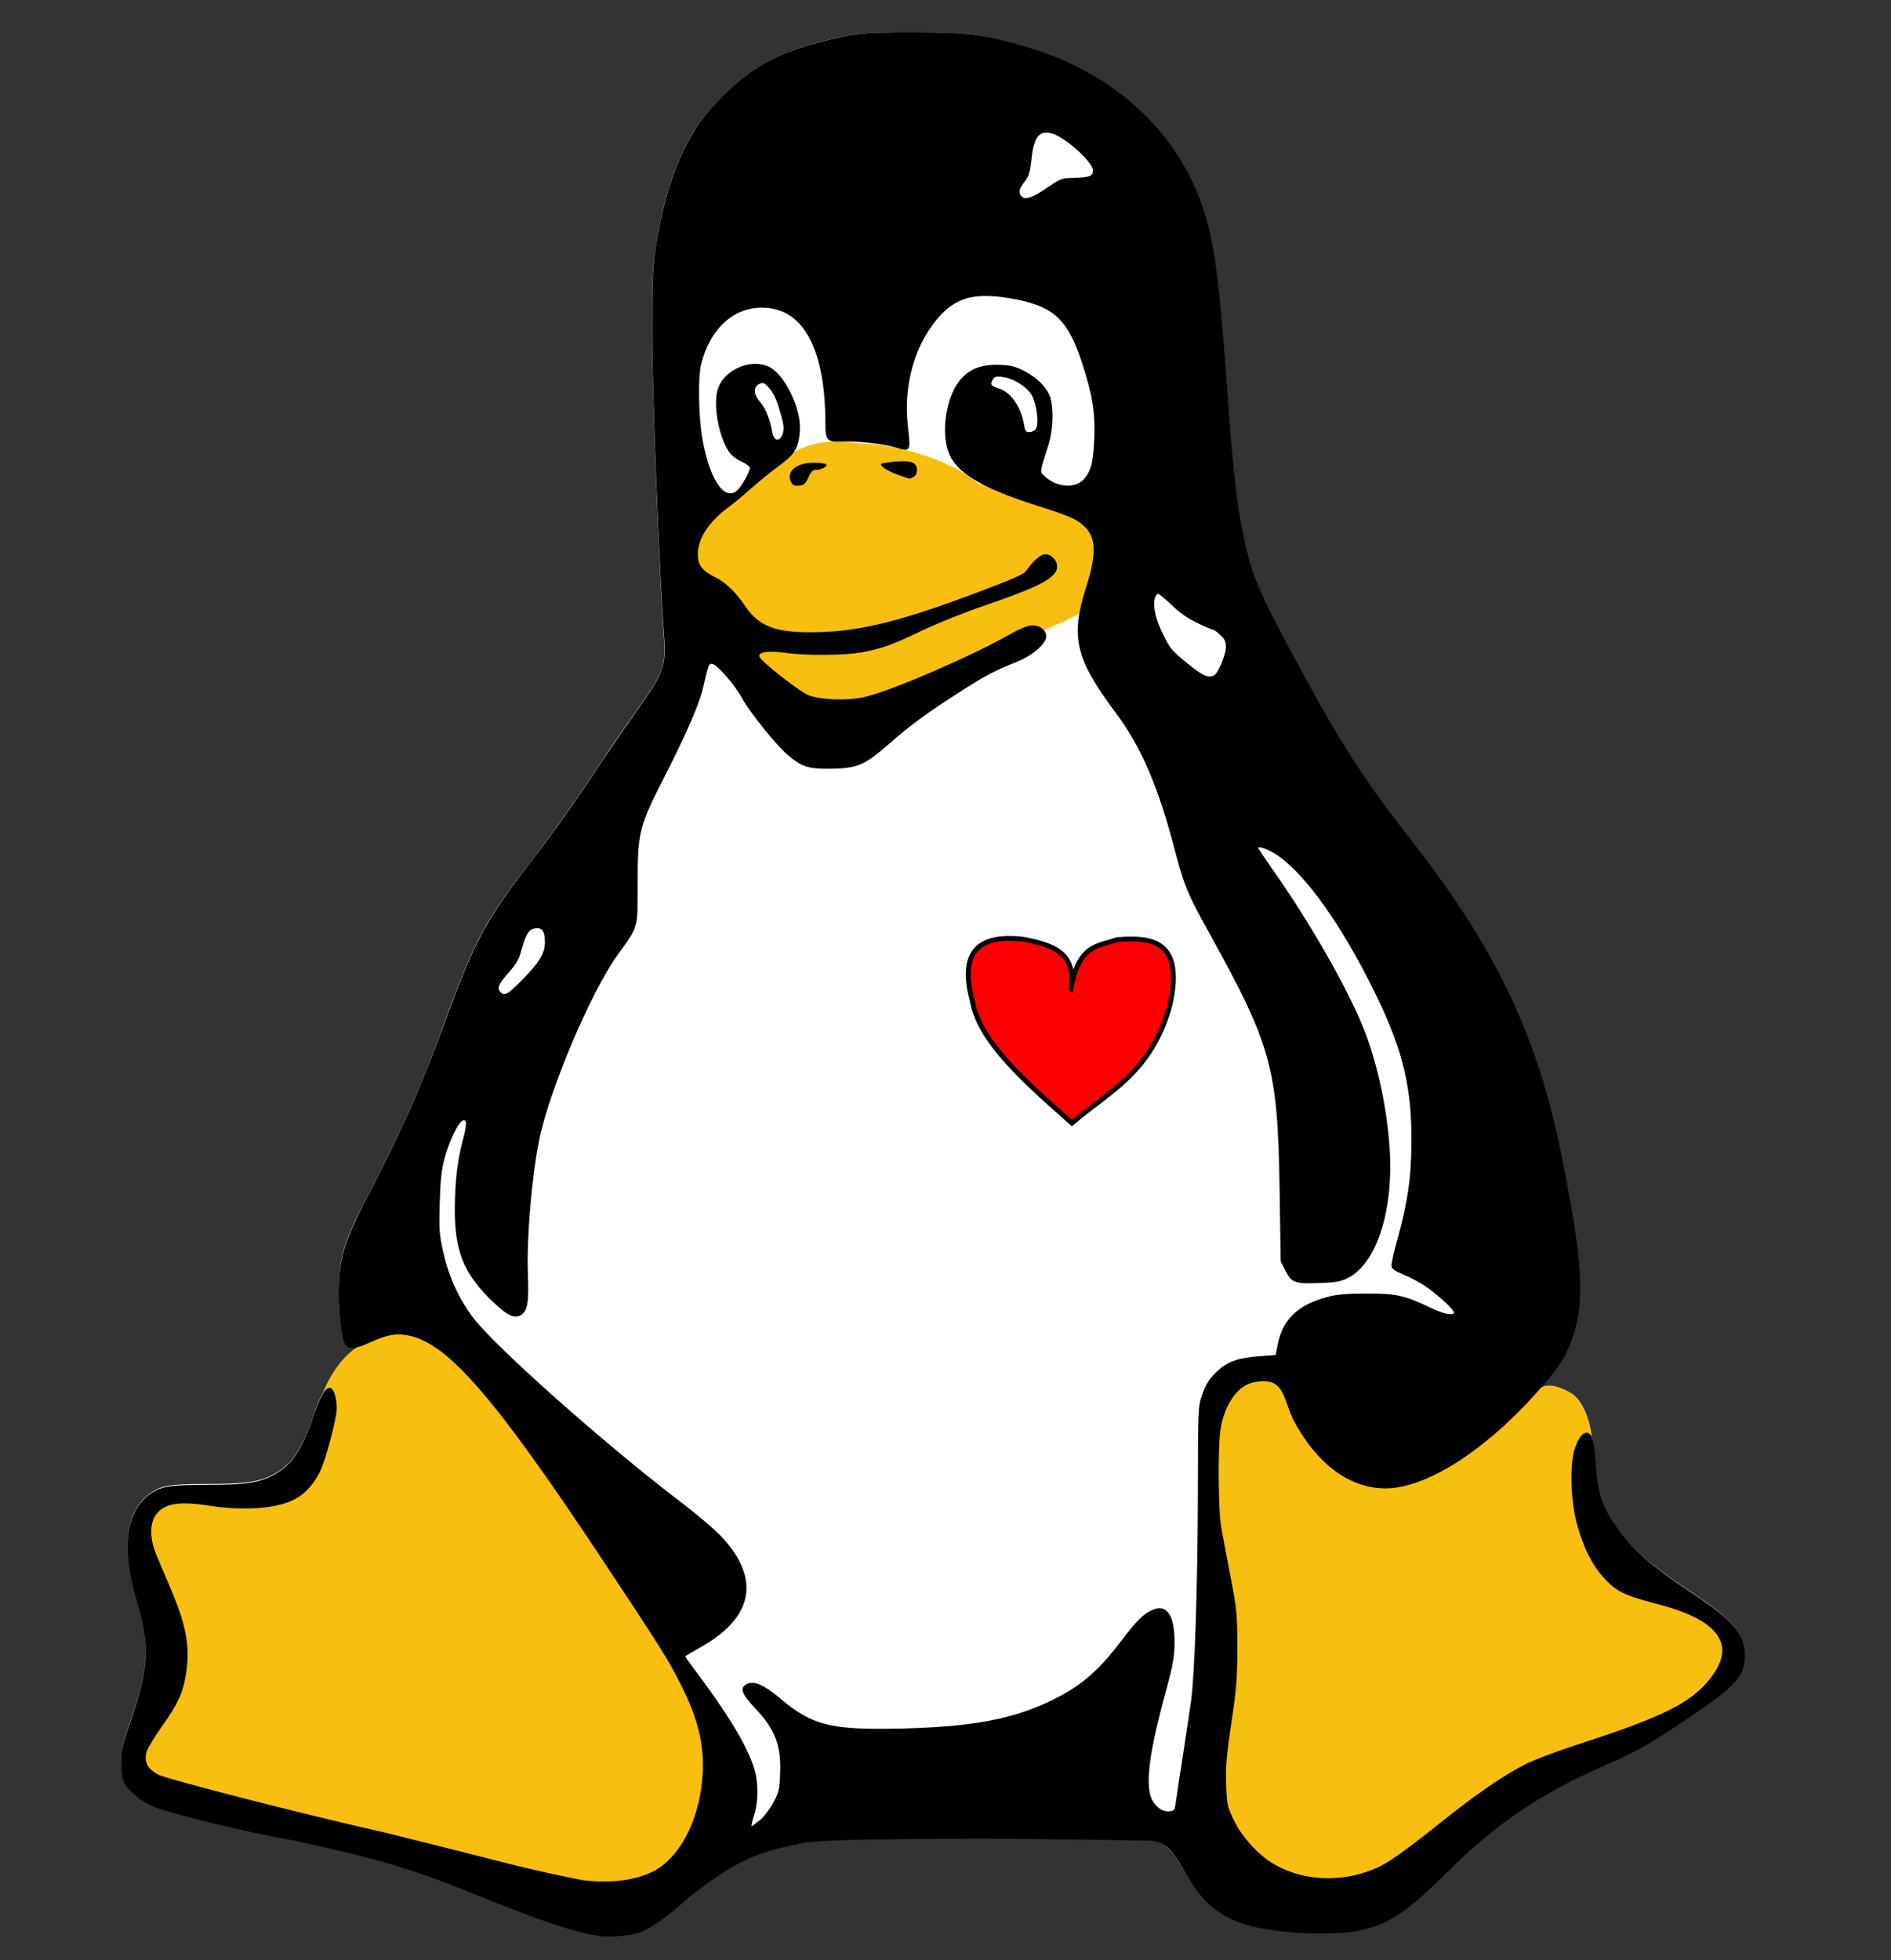 <?xml version="1.0" encoding="UTF-8" standalone="no"?>
<!-- Generator: Adobe Illustrator 16.0.0, SVG Export Plug-In . SVG Version: 6.00 Build 0)  -->

<svg
   xmlns:dc="http://purl.org/dc/elements/1.1/"
   xmlns:cc="http://creativecommons.org/ns#"
   xmlns:rdf="http://www.w3.org/1999/02/22-rdf-syntax-ns#"
   xmlns:svg="http://www.w3.org/2000/svg"
   xmlns="http://www.w3.org/2000/svg"
   xmlns:sodipodi="http://sodipodi.sourceforge.net/DTD/sodipodi-0.dtd"
   xmlns:inkscape="http://www.inkscape.org/namespaces/inkscape"
   version="1.1"
   id="Layer_1"
   x="0px"
   y="0px"
   width="389.728px"
   height="403.946px"
   viewBox="0 0 389.728 403.946"
   enable-background="new 0 0 389.728 403.946"
   xml:space="preserve"
   sodipodi:docname="linux.svg"
   inkscape:version="0.92.2 (5c3e80d, 2017-08-06)"><rect x="0" y="0" width="389.728" height="403.946" fill="#333333" stroke="none"/><defs
     id="defs8784" /><sodipodi:namedview
     pagecolor="#ffffff"
     bordercolor="#666666"
     borderopacity="1"
     objecttolerance="10"
     gridtolerance="10"
     guidetolerance="10"
     inkscape:pageopacity="0"
     inkscape:pageshadow="2"
     inkscape:window-width="1280"
     inkscape:window-height="697"
     id="namedview8782"
     showgrid="false"
     inkscape:zoom="1.3513272"
     inkscape:cx="192.2395"
     inkscape:cy="201.10551"
     inkscape:window-x="-8"
     inkscape:window-y="-8"
     inkscape:window-maximized="1"
     inkscape:current-layer="Layer_1" /><path
     fill="#FFFFFF"
     d="M188.345,6.737c-10.721,0-12.518,0.133-19.643,1.998c-8.789,2.33-13.916,5.26-19.907,11.319  c-3.063,2.996-4.593,4.926-6.059,7.39c-3.662,6.325-6.059,13.516-7.524,23.236c-0.799,4.727-0.866,6.458-0.799,18.176  c0,12.317,1.466,49.869,2.331,61.122c0.599,7.457,0.333,8.255-5.927,16.977c-2.197,3.062-5.259,7.524-6.791,9.92  c-4.194,6.458-10.119,14.781-14.979,21.173c-8.989,11.585-11.252,15.847-16.913,31.227c-5.46,15.046-8.789,22.503-16.845,38.15  c-4.128,7.857-5.193,11.187-5.393,16.777c-0.267,4.795,0.398,11.453,1.132,12.649c0.599,0.801,1.331,1,2.795,0.6  c-0.199,0.201-0.332,0.334-0.464,0.4c-2.331,1.532-4.994,4.794-6.659,8.92c-0.067,0.066-0.067,0.199-0.132,0.268  c-0.6,0.932-1.266,2.53-2.065,4.993c-2.396,6.791-4.394,9.788-7.99,11.719c-3.062,1.663-5.793,2.062-13.782,2.062  c-8.255,0-10.053,0.4-12.516,2.53c-4.395,3.729-5.06,11.119-2.064,21.373c2.73,9.254,2.596,13.516-0.933,23.902  c-1.93,5.725-2.197,6.924-2.197,9.387c0,1.864,0.2,3.262,0.599,4.129c0.865,1.798,3.596,3.996,6.259,5.126  c2.995,1.132,18.043,4.86,28.829,6.99c16.711,3.396,22.704,5.194,38.217,11.386c13.782,5.46,19.642,7.459,24.302,8.191  c2.197,0.331,6.725-0.066,8.789-0.867c2.463-0.866,4.794-2.463,9.92-6.791c9.055-7.59,13.982-9.986,24.103-11.585  c3.795-0.6,7.257-0.666,36.219-0.666c17.579,0,33.091,0.133,34.49,0.332c3.262,0.4,4.526,1.466,7.257,6.26  c4.194,7.523,9.321,10.852,18.644,12.251c4.393,0.666,11.916,0.732,15.381,0.199c7.588-1.267,11.385-3.529,19.973-12.118  c9.987-10.053,19.31-16.379,32.426-22.104c6.656-2.93,9.652-4.593,17.512-9.92c9.652-6.526,11.517-8.591,11.517-12.851  c0-4.46-2.397-7.258-11.253-13.115c-8.455-5.595-12.251-8.989-15.778-14.184c-2.464-3.66-3.33-6.457-3.662-11.917  c-0.133-2.53-0.398-4.262-0.732-5.325c-0.334-3.795-1.864-8.123-4.593-9.522c-3.797-1.997-5.128-1.397-6.393-0.599  c4.261-4.795,5.658-7.057,7.058-11.186c2.464-7.324,1.931-15.515-2.33-36.819c-4.927-24.769-13.315-42.479-30.628-64.717  c-10.985-14.182-15.446-21.24-26.164-41.346c-5.326-10.054-6.858-13.517-8.124-18.909c-1.865-7.79-2.729-14.781-4.127-34.688  c-1.333-18.577-2.264-26.234-3.995-32.692c-4.594-17.577-18.376-30.893-37.616-36.419C202.925,7.203,199.397,6.736,188.345,6.737  L188.345,6.737z"
     id="path8765" /><g
     transform="translate(-200.84,-238.943)"
     id="g8773"><path
       fill="#F8BF11"
       d="M430.072,355.547c0,9.286-11.063,11.247-16.429,14.577c-4.994,4.625-33.741,17.686-41.363,17.686   c-12.247-2.589-27.156-20.867-29.079-33.002c0-7.066,8.989-12.727,14.021-17.352c4.994-4.625,10.766-8.99,20.608-7.141   c7.622,0,19.534,3.625,24.529,8.25C412.351,341.894,430.072,344.04,430.072,355.547z"
       id="path8767" /><path
       fill="#F8BF11"
       d="M228.652,603.693c11.377,5.181,37.886,11.804,47.209,12.913c6.253,2.59,47.542,12.209,57.051,12.209   c14.096-9.988,16.427-25.122,12.469-40.439c-17.575-28.376-31.152-65.56-64.008-78.362c-3.292,1.629-5.994,6.031-7.177,6.772   c-2.368,1.515-4.994,4.81-6.66,8.917c-1.738,4.291-3.33,9.545-5.269,17.204c-3.795,7.622-19.294,0.739-29.91,6.29   C228.489,560.922,235.094,589.857,228.652,603.693z"
       id="path8769" /><path
       fill="#F8BF11"
       d="M534.479,560.221c7.104,5.809,18.242,10.137,23.273,19.795c-9.583,11.432-17.834,15.465-29.97,21.236   c-16.647,7.917-27.082,15.354-34.702,20.532c-7.624,6.66-25.308,10.73-33.336,9.621c-5.069-3.331-10.767-43.77-8.918-56.979   c0-7.03-8.62-35.185,5.181-52.353c13.356-2.553,24.826,9.656,33.297,17.981c6.994-4.699,18.059-11.915,26.418-13.726   c2.738-0.63,2.85-3.479,8.583-0.482c2.738,1.443,4.329,5.957,4.627,9.805C529.413,541.869,530.04,555.04,534.479,560.221   L534.479,560.221z"
       id="path8771" /></g><g
     transform="translate(-200.84,-238.943)"
     id="g8779"><g
       transform="matrix(0.556,0,0,0.556,249.668,292.482)"
       id="g8777"><path
         d="M133.894,621.23c-8.389-1.33-18.975-4.659-43.745-14.648c-27.964-11.316-38.683-13.982-68.776-20.637    c-19.376-3.33-46.547-10.323-51.854-12.453c-4.801-1.928-9.787-5.924-11.312-9.188c-0.712-1.464-1.086-4.06-1.086-7.392    c0-4.525,0.482-6.525,3.97-16.845c6.335-18.774,6.643-26.433,1.715-43.075c-5.454-18.444-4.178-31.759,3.683-38.483    c4.441-3.794,7.676-4.46,22.504-4.46c14.408,0,19.275-0.733,24.855-3.794c6.424-3.529,10.04-8.855,14.302-21.108    c2.728-7.924,4.525-11.05,6.255-11.05c1.4,0,2.599,3.46,2.599,7.655c0,3.726-4.196,19.438-6.259,23.5    c-2.197,4.395-5.194,7.79-8.65,9.787c-6.443,3.796-18.862,4.796-32.484,2.731c-8.702-1.395-13.696-1.065-17.024,0.931    c-4.927,2.996-5.733,9.724-2.157,18.047c6.924,16.043,8.249,19.507,9.715,24.899c1.737,6.458,2.017,12.119,0.924,18.843    c-1.085,6.659-2.996,10.852-8.649,18.776c-2.915,4.126-5.586,8.522-5.939,9.854c-0.998,3.597,0.473,6.327,4.441,8.388    c3.37,1.666,51.415,14.115,85.358,21.774c10.453,2.661,29.494,7.323,42.278,10.65c12.851,3.332,26.167,5.993,29.628,6.659    c10.719,1.33,20.641,0,27.496-3.996c9.522-5.989,16.18-19.772,16.979-35.819c0.532-10.586-1.797-20.108-7.989-32.426    c-4.727-9.453-7.058-13.115-29.495-47.003c-39.615-59.658-56.793-79.564-71.44-82.629c-4.727-0.931-7.856-0.401-14.183,2.464    c-6.058,2.729-8.123,2.863-9.587,0.664c-1.4-2.128-2.529-14.047-2.132-22.704c0.468-10.054,2.398-16.045,9.722-30.292    C62.073,320.752,68,307.301,77.918,280.27c10.187-27.698,14.316-35.356,30.361-56.263c8.788-11.384,19.443-26.431,26.966-38.018    c2.864-4.328,8.389-12.383,12.317-17.91c11.187-15.713,11.719-17.178,10.654-30.561c-1.6-20.174-4.263-87.821-4.263-109.925    c-0.068-21.039,0.067-24.235,1.4-32.758c2.73-17.418,6.989-30.486,13.647-41.806c2.529-4.422,5.393-7.917,10.786-13.363    c10.786-10.879,20.108-16.099,35.887-20.227c12.85-3.364,16.113-3.698,35.357-3.681c19.837,0.017,26.164,0.802,40.945,5.049    c34.622,9.947,59.456,33.93,67.781,65.508c3.061,11.651,4.726,25.5,7.123,58.924c2.529,35.754,4.06,48.336,7.457,62.451    c2.262,9.588,4.993,15.914,14.583,33.957c19.308,36.219,27.297,48.871,47.072,74.303c31.158,40.081,46.209,71.907,55.129,116.517    c7.655,38.35,8.59,53.063,4.193,66.315c-2.661,7.989-5.258,11.982-14.381,22.036c-19.177,21.24-40.547,34.557-55.194,34.557    c-13.316,0-25.5-9.054-34.223-25.5c-4.06-9.054-3.529-16.314-15.179-13.716c-5.661,1.529-10.321,8.388-11.72,17.245    c-1.065,6.327-0.863,30.561,0.271,36.617c0.464,2.731,2.06,10.854,3.395,17.98c2.394,12.316,2.527,13.646,2.527,26.298    c0,11.651-0.265,15.18-2.199,27.964c-1.796,11.987-2.13,16.115-1.93,22.637c0.265,7.594,0.399,8.325,2.662,13.05    c2.729,5.993,8.722,12.651,13.913,15.982c11.453,7.325,27.431,7.989,40.88,1.332c3.796-2,9.325-5.993,18.644-13.318    c15.115-12.251,26.368-20.039,34.889-24.37c3.262-1.597,11.121-4.594,17.446-6.659c26.234-8.453,38.216-13.511,44.873-19.04    c7.926-6.46,11.72-13.449,10.321-18.709c-1.796-6.525-9.321-11.186-24.702-15.182c-11.583-3.061-14.381-4.46-19.108-9.652    c-4.193-4.597-7.457-11.188-9.852-19.974c-2.332-8.59-2.666-22.503-0.666-27.964c1.395-3.864,2.796-5.662,4.392-5.662    c1.868,0,2.8,3.262,3.332,11.985c0.664,9.724,2.197,14.848,6.657,21.373c6.325,9.39,13.05,15.446,28.296,25.565    c15.913,10.521,20.308,15.583,20.308,23.637c0,7.659-3.395,11.386-20.707,23.036c-14.18,9.59-19.507,12.651-31.489,17.846    c-23.637,10.319-40.418,21.772-58.461,39.747c-15.446,15.314-22.169,19.976-35.953,21.973c-6.191,0.664-19.709,0.664-27.63-0.666    c-16.78-1.996-25.9-7.989-33.557-21.971c-4.859-8.655-7.126-10.651-12.982-11.321c-2.532,0-30.494-0.664-62.187-0.664    c-52.066,0-58.324,0.664-65.051,1.334c-18.241,3.327-27.23,7.323-43.477,20.641c-9.188,7.989-13.381,10.651-17.844,12.648    c-3.661,1.334-11.852,2-15.779,1.334L133.894,621.23z M193.949,578.288c1.467-1.267,3.664-4.195,4.927-6.525    c1.998-3.731,2.266-4.861,2.464-10.587c0.467-10.521-1.795-16.446-9.255-24.303c-5.126-5.392-5.858-7.722-2.929-9.054    c2.731-1.197,6.191,0.332,12.385,5.525c11.716,9.917,18.64,11.586,44.208,11.05c27.498-0.664,42.48-3.525,57.593-11.119    c9.785-4.928,16.245-10.518,24.435-21.37c5.792-7.594,8.388-10.191,11.651-11.518c5.393-2.267,8.256,2.13,8.123,12.583    c-0.067,4.859-0.599,7.924-2.798,16.047c-5.991,21.637-7.856,33.823-6.191,40.014c0.996,3.597,4.126,6.323,6.991,6.061    c1.998-0.202,2.063-0.334,2.596-4.198c0.269-2.197,1.399-9.65,2.532-16.642c1.065-6.926,2.395-15.915,2.993-19.973    c1.399-10.521,2.466-43.147,2.532-78.568c0.067-30.557,0.067-30.626,1.666-35.288c1.262-3.592,2.394-5.392,4.993-7.989    c4.061-3.993,7.856-5.46,16.446-6.058l5.724-0.467l0.801-4.061c1.928-9.254,7.457-14.514,18.374-17.442    c3.529-0.935,7.058-1.265,14.648-1.265c10.985,0,14.05,0.664,23.967,5.46c4.465,2.13,8.325,2.863,8.325,1.597    c0-1-5.392-6.058-9.724-9.123c-2.258-1.666-6.19-3.796-8.652-4.796c-3.395-1.395-4.661-2.26-4.794-3.262    c-0.134-0.796,0.866-5.258,2.198-9.984c3.859-13.982,5.123-22.841,5.19-36.156c0.137-21.902-3.726-36.417-16.442-60.985    c-11.787-22.772-24.238-39.483-34.09-45.743c-2.865-1.733-6.26-2.93-6.26-2.197c0,0.266,2.397,3.793,5.26,7.921    c13.583,19.243,27.698,43.813,33.691,58.791c4.859,11.985,8.521,28.231,9.655,43.01c1.928,24.236-4.662,44.942-15.98,50.005    c-2.265,1.065-4.794,1.464-10.323,1.596c-8.787,0.336-9.985-0.132-12.316-4.792l-1.664-3.328l-0.399-26.633    c-0.734-45.342-2.865-53.064-26.631-96.01c-7.327-13.181-8.79-16.645-11.919-28.627c-6.393-24.636-12.585-39.084-22.307-52.136    c-14.846-19.84-16.778-28.096-10.852-46.406c3.792-11.918,3.727-18.043-0.267-22.105c-2.93-2.995-5.193-4.061-18.576-8.322    c-20.307-6.458-29.693-12.251-32.292-19.909c-2.597-7.522-0.735-19.773,3.93-25.833c3.327-4.393,7.59-6.258,14.115-6.258    c4.327,0.067,6.058,0.399,9.054,1.731c4.594,2.198,8.254,5.327,10.119,8.855c2,3.794,1.933,12.782-0.132,19.375    c-3.397,10.719-3.263,9.588-0.866,11.718c4.33,3.862,11.186,4.194,14.182,0.599c2.597-3.063,3.395-6.192,3.731-14.981    c0.399-9.587-0.601-15.979-4.529-28.031c-5.392-16.512-10.785-21.306-27.097-23.969c-12.184-1.996-18.843-0.399-24.967,5.926    c-9.59,9.987-14.383,25.9-12.453,41.88c1.067,8.855,0.866,9.254-4.126,7.657c-4.46-1.399-14.249-2.53-19.909-2.331    c-6.06,0.266-6.59-0.266-6.59-7.059c-0.069-27.63-8.39-42.678-23.638-42.545c-10.586,0-19.176,8.058-22.371,20.84    c-1.265,4.994-0.999,19.309,0.4,27.63c2.864,16.378,9.054,24.568,13.914,18.177c1.998-2.73,3.73-6.191,3.73-7.324    c0-0.466-1.532-1.532-3.331-2.396c-1.996-0.932-3.793-2.398-4.594-3.729c-3.795-6.059-5.658-16.912-4.061-22.705    c2.065-7.325,12.119-11.851,19.043-8.588c5.86,2.795,12.119,15.713,11.454,23.835c-0.532,6.459-1.732,8.457-7.592,12.782    c-2.93,2.132-7.656,5.993-10.586,8.589c-2.93,2.598-6.523,5.593-7.989,6.659c-7.457,5.393-11.652,11.718-11.652,17.71    c0,3.929,1.6,6.059,6.593,8.522c3.929,1.997,7.458,5.459,11.186,10.919c4.995,7.192,10.919,9.456,24.502,9.389    c16.578-0.067,31.426-3.596,59.256-13.982c15.114-5.661,19.308-7.458,20.175-8.788c2.464-3.597,5.327-6.126,7.058-6.126    c2.33,0,4.395,2.197,4.395,4.595c0,4.061-6.258,7.39-27.964,14.78c-6.392,2.198-16.314,6.193-21.971,8.855    c-11.453,5.46-14.65,6.592-22.173,8.057c-6.195,1.198-20.507,1.331-28.363,0.266c-6.392-0.866-10.253-0.399-9.92,1.265    c0.334,1.731,15.114,13.249,18.511,14.514c4.792,1.664,14.248,1.997,20.371,0.599c9.254-1.998,38.485-14.582,52.999-22.705    c4.859-2.729,7.59-3.862,9.321-3.862c2.931-0.067,5.193,1.798,5.193,4.128c0,2.531-4.928,6.857-10.319,9.122    c-9.522,3.862-11.518,4.928-20.973,10.919c-12.917,8.255-18.577,12.383-27.099,19.841c-9.123,7.922-11.718,8.988-21.839,9.121    c-8.056,0.066-10.518-0.733-15.779-5.26c-4.127-3.529-13.982-15.78-16.779-20.906c-2.928-5.328-9.453-12.718-11.185-12.718    c-1.132,0-1.264,0.266-3.196,8.656c-1.333,5.993-6.259,17.311-14.249,32.956c-9.586,18.843-10.054,20.508-10.054,40.282    c0,16.511,0.4,15.114-7.658,26.3c-9.853,13.849-25.166,50.002-28.827,68.244c-2.797,13.65-4.728,36.888-4.196,49.936    c0.399,10.39-0.134,13.451-2.596,14.983c-2.532,1.597-5.527-0.069-11.719-6.195c-9.723-9.787-12.849-17.91-12.784-33.422    c0.069-9.855,0.933-17.447,2.863-24.77c1.666-6.258,1.731-8.056,0.202-7.722c-1.601,0.265-5.195,7.657-6.925,14.247    c-1.065,3.928-1.466,7.987-1.732,16.247c-0.268,10.119-0.199,11.585,1.398,18.641c1.998,8.855,5.791,17.112,11.052,24.036    c8.055,10.653,48.871,46.873,76.033,67.579c6.525,4.928,13.782,11.122,16.18,13.72c14.381,15.577,11.586,29.826-8.056,40.812    c-3.063,1.731-5.596,3.263-5.596,3.395c0,0.134,2.532,3.662,5.596,7.724c11.25,15.18,17.775,26.303,20.041,34.09    c1.531,5.126,1.464,12.514-0.201,17.245c-0.666,2.128-1.065,3.859-0.799,3.859C191.088,580.618,192.483,579.284,193.949,578.288    L193.949,578.288z M205.469,82.526c-2.064-3.928,1.797-7.323,8.389-7.323c2.33,0,4.393,0.265,4.594,0.664    c0.467,0.8-1.8,1.997-3.795,1.997c-1.198,0-1.864,0.666-2.862,2.864c-1.067,2.33-1.663,2.863-3.462,2.996    C206.733,83.858,206.066,83.592,205.469,82.526z M244.951,79.664c-3.863-1.398-6.857-3.33-6.126-4.062    c0.2-0.199,2.464-0.532,4.993-0.798c5.993-0.533,8.256,0.333,8.256,2.995c0,1.332-0.466,2.264-1.264,2.73    c-0.733,0.333-1.399,0.665-1.532,0.599C249.211,81.128,247.213,80.464,244.951,79.664z M106.329,266.292    c6.392-6.594,8.19-9.921,7.79-14.65c-0.199-3.263-1.466-4.394-4.128-3.728c-1.931,0.466-2.996,2.464-4.727,8.522    c-0.734,2.93-1.931,4.86-4.661,7.925c-3.662,4.125-4.328,5.655-2.864,7.121C99.271,273.014,100.538,272.281,106.329,266.292    L106.329,266.292z M362.399,153.902c1.397-0.866,4.195-7.724,4.195-10.32c0-2.065-0.399-2.996-2.063-4.528    c-1.134-1.066-2.332-1.93-2.666-1.93c-0.332,0-2.928-1.066-5.792-2.463c-3.462-1.664-6.525-3.729-9.522-6.659    c-2.395-2.263-4.726-4.194-5.125-4.194c-0.401,0-0.933,0.799-1.199,1.73c-0.735,3.064,0.33,7.79,3.128,13.383    c2.397,4.994,3.262,5.994,8.789,10.521C358.069,154.301,360.267,155.233,362.399,153.902L362.399,153.902z M202.206,64.749    c0.799-2.063,0.597-3.661-1.466-10.385c-0.865-2.93-2.131-5.393-3.462-6.859c-1.931-2.064-2.263-2.197-3.795-1.397    c-2.198,1.198-1.996,3.862,0.599,6.791c1.931,2.198,3.596,6.392,4.393,11.187C199.008,67.146,201.14,67.546,202.206,64.749    L202.206,64.749z M296.019,62.886c1.464-1.731,0.397-9.987-1.601-13.049c-2.063-3.129-6.856-5.992-10.65-6.392    c-2.532-0.332-2.996-0.133-3.731,1.132c-0.931,1.731-0.467,2.264,2.796,3.263c4.128,1.331,7.924,6.991,8.924,13.25    c0.397,2.33,0.729,2.796,1.928,2.796C294.551,63.884,295.551,63.418,296.019,62.886z M300.479-26.799    c4.792-3.309,5.126-3.455,9.72-3.576c5.859-0.152,7.126-0.645,7.126-2.71c0-3.215-11.054-13.016-15.716-13.882    c-4.659-0.879-6.323,1.651-7.255,11.125c-0.401,3.543-0.868,5.02-2.401,6.918c-2.061,2.617-2.395,4.154-1.065,5.473    C292.221-22.085,295.084-23.091,300.479-26.799z"
         id="path8775" /></g></g><path
     style="fill:#ff0000;stroke:#000000;stroke-width:1px;stroke-linecap:butt;stroke-linejoin:miter;stroke-opacity:1"
     d="m 220.723,203.644 c 1.632,-9.149 5.791,-8.649 9.468,-9.989 7.616,-0.68 13.773,0.53 10.946,13.387 -3.852,14.194 -12.712,17.871 -20.211,24.407 -9.371,-8.301 -18.924,-16.602 -20.477,-24.903 -2.374,-8.789 -0.426,-14.32 10.67,-12.957 5.537,1.15 10.784,2.573 9.604,10.055 z"
     id="path8803"
     inkscape:connector-curvature="0"
     sodipodi:nodetypes="ccccccc" /></svg>